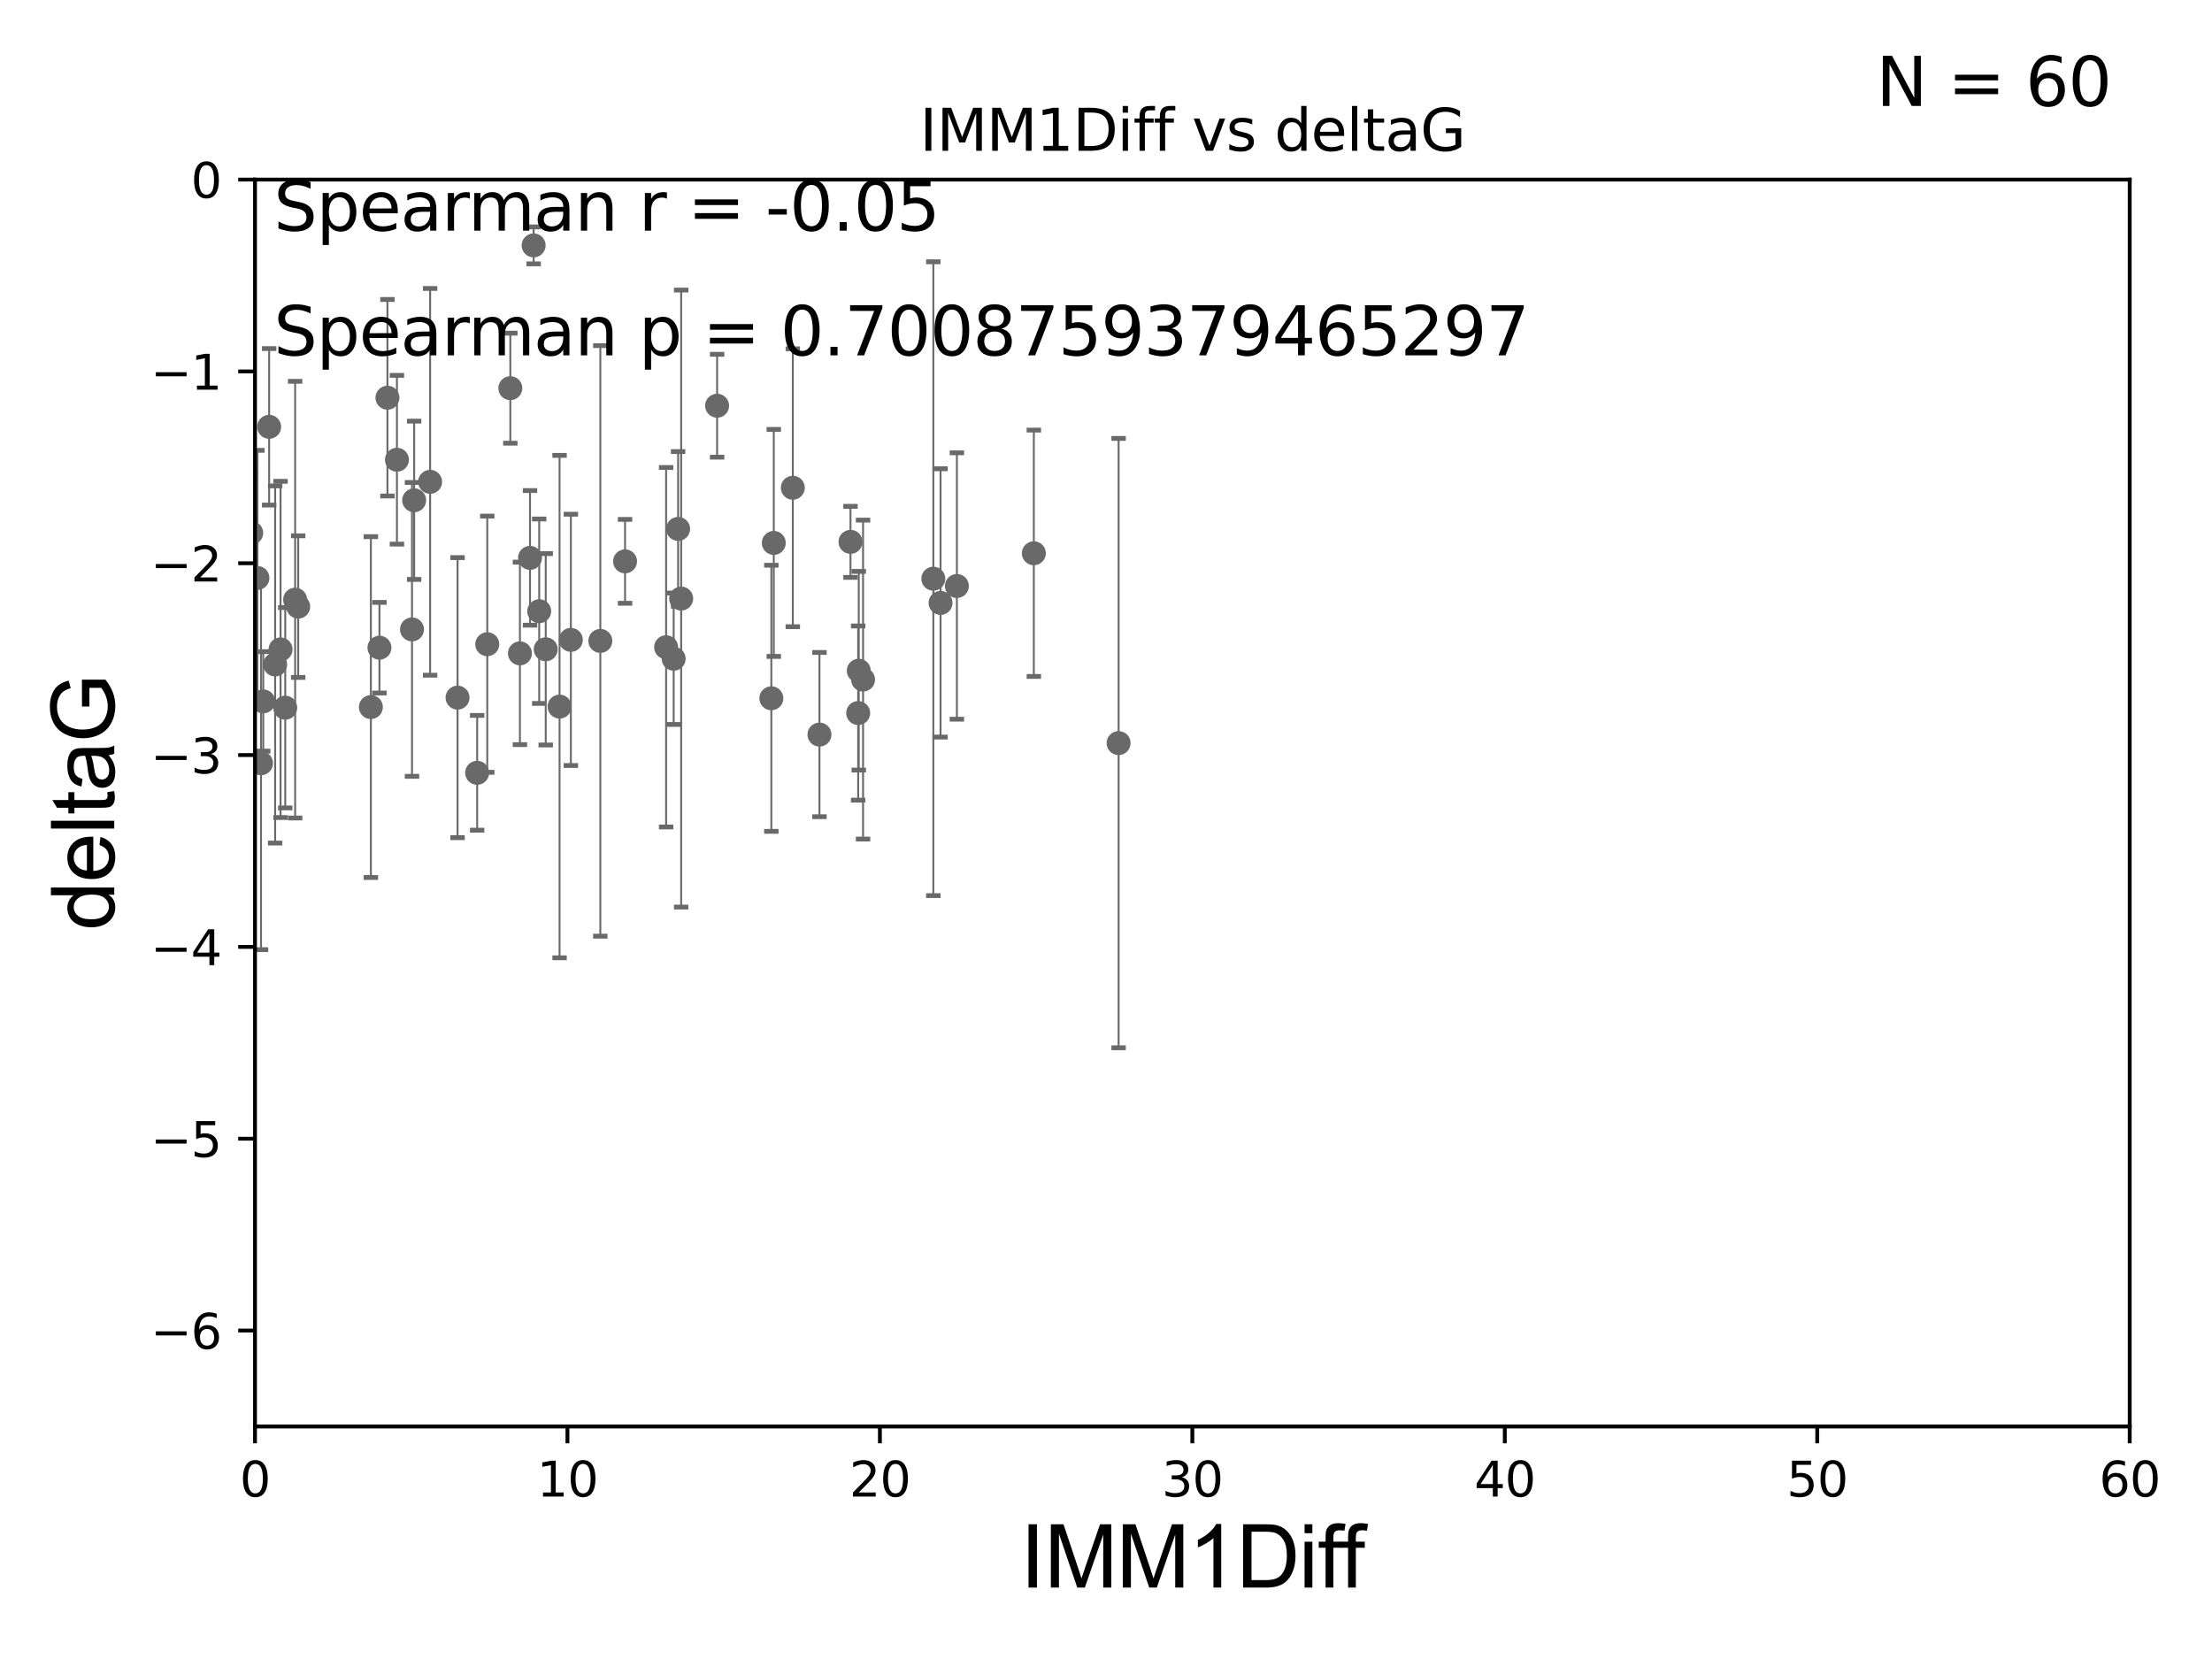 <?xml version="1.0" encoding="utf-8" standalone="no"?>
<!DOCTYPE svg PUBLIC "-//W3C//DTD SVG 1.1//EN"
  "http://www.w3.org/Graphics/SVG/1.1/DTD/svg11.dtd">
<svg xmlns:xlink="http://www.w3.org/1999/xlink" width="460.8pt" height="345.6pt" viewBox="0 0 460.8 345.6" xmlns="http://www.w3.org/2000/svg" version="1.1">
 <defs>
  <style type="text/css">*{stroke-linejoin: round; stroke-linecap: butt}</style>
 </defs>
 <g id="figure_1">
  <g id="patch_1">
   <path d="M 0 345.6 
L 460.8 345.6 
L 460.8 0 
L 0 0 
z
" style="fill: #ffffff"/>
  </g>
  <g id="axes_1">
   <g id="patch_2">
    <path d="M 53.12 297.16 
L 443.655 297.16 
L 443.655 37.411 
L 53.12 37.411 
z
" style="fill: #ffffff"/>
   </g>
   <g id="PathCollection_1">
    <defs>
     <path id="m0e80c7d357" d="M 0 1.118 
C 0.297 1.118 0.581 1 0.791 0.791 
C 1 0.581 1.118 0.297 1.118 0 
C 1.118 -0.297 1 -0.581 0.791 -0.791 
C 0.581 -1 0.297 -1.118 0 -1.118 
C -0.297 -1.118 -0.581 -1 -0.791 -0.791 
C -1 -0.581 -1.118 -0.297 -1.118 0 
C -1.118 0.297 -1 0.581 -0.791 0.791 
C -0.581 1 -0.297 1.118 0 1.118 
z
" style="stroke: #696969"/>
    </defs>
    <g clip-path="url(#p83240b9325)">
     <use xlink:href="#m0e80c7d357" x="34.374" y="136.519" style="fill: #696969; stroke: #696969"/>
     <use xlink:href="#m0e80c7d357" x="54.838" y="146.111" style="fill: #696969; stroke: #696969"/>
     <use xlink:href="#m0e80c7d357" x="57.318" y="138.424" style="fill: #696969; stroke: #696969"/>
     <use xlink:href="#m0e80c7d357" x="79.045" y="134.929" style="fill: #696969; stroke: #696969"/>
     <use xlink:href="#m0e80c7d357" x="62.122" y="126.37" style="fill: #696969; stroke: #696969"/>
     <use xlink:href="#m0e80c7d357" x="59.421" y="147.427" style="fill: #696969; stroke: #696969"/>
     <use xlink:href="#m0e80c7d357" x="85.827" y="131.116" style="fill: #696969; stroke: #696969"/>
     <use xlink:href="#m0e80c7d357" x="43.363" y="120.562" style="fill: #696969; stroke: #696969"/>
     <use xlink:href="#m0e80c7d357" x="118.919" y="133.294" style="fill: #696969; stroke: #696969"/>
     <use xlink:href="#m0e80c7d357" x="45.537" y="149.329" style="fill: #696969; stroke: #696969"/>
     <use xlink:href="#m0e80c7d357" x="35.142" y="141.838" style="fill: #696969; stroke: #696969"/>
     <use xlink:href="#m0e80c7d357" x="44.971" y="146.899" style="fill: #696969; stroke: #696969"/>
     <use xlink:href="#m0e80c7d357" x="33.027" y="112.881" style="fill: #696969; stroke: #696969"/>
     <use xlink:href="#m0e80c7d357" x="53.628" y="120.401" style="fill: #696969; stroke: #696969"/>
     <use xlink:href="#m0e80c7d357" x="42.231" y="123.584" style="fill: #696969; stroke: #696969"/>
     <use xlink:href="#m0e80c7d357" x="54.376" y="158.998" style="fill: #696969; stroke: #696969"/>
     <use xlink:href="#m0e80c7d357" x="77.26" y="147.296" style="fill: #696969; stroke: #696969"/>
     <use xlink:href="#m0e80c7d357" x="101.507" y="134.202" style="fill: #696969; stroke: #696969"/>
     <use xlink:href="#m0e80c7d357" x="48.453" y="142.581" style="fill: #696969; stroke: #696969"/>
     <use xlink:href="#m0e80c7d357" x="36.49" y="83.886" style="fill: #696969; stroke: #696969"/>
     <use xlink:href="#m0e80c7d357" x="29.948" y="79.055" style="fill: #696969; stroke: #696969"/>
     <use xlink:href="#m0e80c7d357" x="89.602" y="100.376" style="fill: #696969; stroke: #696969"/>
     <use xlink:href="#m0e80c7d357" x="80.711" y="82.854" style="fill: #696969; stroke: #696969"/>
     <use xlink:href="#m0e80c7d357" x="141.264" y="110.181" style="fill: #696969; stroke: #696969"/>
     <use xlink:href="#m0e80c7d357" x="82.69" y="95.772" style="fill: #696969; stroke: #696969"/>
     <use xlink:href="#m0e80c7d357" x="141.902" y="124.695" style="fill: #696969; stroke: #696969"/>
     <use xlink:href="#m0e80c7d357" x="130.212" y="116.941" style="fill: #696969; stroke: #696969"/>
     <use xlink:href="#m0e80c7d357" x="95.317" y="145.33" style="fill: #696969; stroke: #696969"/>
     <use xlink:href="#m0e80c7d357" x="52.332" y="111.027" style="fill: #696969; stroke: #696969"/>
     <use xlink:href="#m0e80c7d357" x="61.484" y="124.918" style="fill: #696969; stroke: #696969"/>
     <use xlink:href="#m0e80c7d357" x="48.069" y="112.78" style="fill: #696969; stroke: #696969"/>
     <use xlink:href="#m0e80c7d357" x="86.276" y="104.217" style="fill: #696969; stroke: #696969"/>
     <use xlink:href="#m0e80c7d357" x="140.339" y="137.224" style="fill: #696969; stroke: #696969"/>
     <use xlink:href="#m0e80c7d357" x="56.069" y="88.915" style="fill: #696969; stroke: #696969"/>
     <use xlink:href="#m0e80c7d357" x="106.311" y="80.863" style="fill: #696969; stroke: #696969"/>
     <use xlink:href="#m0e80c7d357" x="49.364" y="120.765" style="fill: #696969; stroke: #696969"/>
     <use xlink:href="#m0e80c7d357" x="58.444" y="135.286" style="fill: #696969; stroke: #696969"/>
     <use xlink:href="#m0e80c7d357" x="113.685" y="135.258" style="fill: #696969; stroke: #696969"/>
     <use xlink:href="#m0e80c7d357" x="179.79" y="141.569" style="fill: #696969; stroke: #696969"/>
     <use xlink:href="#m0e80c7d357" x="125.057" y="133.512" style="fill: #696969; stroke: #696969"/>
     <use xlink:href="#m0e80c7d357" x="111.167" y="51.119" style="fill: #696969; stroke: #696969"/>
     <use xlink:href="#m0e80c7d357" x="99.398" y="160.989" style="fill: #696969; stroke: #696969"/>
     <use xlink:href="#m0e80c7d357" x="149.387" y="84.52" style="fill: #696969; stroke: #696969"/>
     <use xlink:href="#m0e80c7d357" x="108.309" y="136.109" style="fill: #696969; stroke: #696969"/>
     <use xlink:href="#m0e80c7d357" x="161.194" y="113.099" style="fill: #696969; stroke: #696969"/>
     <use xlink:href="#m0e80c7d357" x="116.569" y="147.195" style="fill: #696969; stroke: #696969"/>
     <use xlink:href="#m0e80c7d357" x="138.764" y="134.831" style="fill: #696969; stroke: #696969"/>
     <use xlink:href="#m0e80c7d357" x="160.686" y="145.463" style="fill: #696969; stroke: #696969"/>
     <use xlink:href="#m0e80c7d357" x="178.775" y="148.541" style="fill: #696969; stroke: #696969"/>
     <use xlink:href="#m0e80c7d357" x="110.411" y="116.218" style="fill: #696969; stroke: #696969"/>
     <use xlink:href="#m0e80c7d357" x="170.71" y="153.029" style="fill: #696969; stroke: #696969"/>
     <use xlink:href="#m0e80c7d357" x="178.898" y="139.721" style="fill: #696969; stroke: #696969"/>
     <use xlink:href="#m0e80c7d357" x="112.325" y="127.328" style="fill: #696969; stroke: #696969"/>
     <use xlink:href="#m0e80c7d357" x="177.173" y="112.88" style="fill: #696969; stroke: #696969"/>
     <use xlink:href="#m0e80c7d357" x="194.429" y="120.553" style="fill: #696969; stroke: #696969"/>
     <use xlink:href="#m0e80c7d357" x="165.158" y="101.61" style="fill: #696969; stroke: #696969"/>
     <use xlink:href="#m0e80c7d357" x="199.336" y="122.075" style="fill: #696969; stroke: #696969"/>
     <use xlink:href="#m0e80c7d357" x="215.368" y="115.256" style="fill: #696969; stroke: #696969"/>
     <use xlink:href="#m0e80c7d357" x="195.932" y="125.599" style="fill: #696969; stroke: #696969"/>
     <use xlink:href="#m0e80c7d357" x="233.026" y="154.801" style="fill: #696969; stroke: #696969"/>
    </g>
   </g>
   <g id="matplotlib.axis_1">
    <g id="xtick_1">
     <g id="line2d_1">
      <defs>
       <path id="m036835dde5" d="M 0 0 
L 0 3.5 
" style="stroke: #000000; stroke-width: 0.8"/>
      </defs>
      <g>
       <use xlink:href="#m036835dde5" x="53.12" y="297.16" style="stroke: #000000; stroke-width: 0.8"/>
      </g>
     </g>
     <g id="text_1">
      <!-- 0 -->
      <g transform="translate(49.939 311.758)scale(0.1 -0.1)">
       <defs>
        <path id="DejaVuSans-30" d="M 2034 4250 
Q 1547 4250 1301 3770 
Q 1056 3291 1056 2328 
Q 1056 1369 1301 889 
Q 1547 409 2034 409 
Q 2525 409 2770 889 
Q 3016 1369 3016 2328 
Q 3016 3291 2770 3770 
Q 2525 4250 2034 4250 
z
M 2034 4750 
Q 2819 4750 3233 4129 
Q 3647 3509 3647 2328 
Q 3647 1150 3233 529 
Q 2819 -91 2034 -91 
Q 1250 -91 836 529 
Q 422 1150 422 2328 
Q 422 3509 836 4129 
Q 1250 4750 2034 4750 
z
" transform="scale(0.016)"/>
       </defs>
       <use xlink:href="#DejaVuSans-30"/>
      </g>
     </g>
    </g>
    <g id="xtick_2">
     <g id="line2d_2">
      <g>
       <use xlink:href="#m036835dde5" x="118.209" y="297.16" style="stroke: #000000; stroke-width: 0.8"/>
      </g>
     </g>
     <g id="text_2">
      <!-- 10 -->
      <g transform="translate(111.847 311.758)scale(0.1 -0.1)">
       <defs>
        <path id="DejaVuSans-31" d="M 794 531 
L 1825 531 
L 1825 4091 
L 703 3866 
L 703 4441 
L 1819 4666 
L 2450 4666 
L 2450 531 
L 3481 531 
L 3481 0 
L 794 0 
L 794 531 
z
" transform="scale(0.016)"/>
       </defs>
       <use xlink:href="#DejaVuSans-31"/>
       <use xlink:href="#DejaVuSans-30" x="63.623"/>
      </g>
     </g>
    </g>
    <g id="xtick_3">
     <g id="line2d_3">
      <g>
       <use xlink:href="#m036835dde5" x="183.298" y="297.16" style="stroke: #000000; stroke-width: 0.8"/>
      </g>
     </g>
     <g id="text_3">
      <!-- 20 -->
      <g transform="translate(176.936 311.758)scale(0.1 -0.1)">
       <defs>
        <path id="DejaVuSans-32" d="M 1228 531 
L 3431 531 
L 3431 0 
L 469 0 
L 469 531 
Q 828 903 1448 1529 
Q 2069 2156 2228 2338 
Q 2531 2678 2651 2914 
Q 2772 3150 2772 3378 
Q 2772 3750 2511 3984 
Q 2250 4219 1831 4219 
Q 1534 4219 1204 4116 
Q 875 4013 500 3803 
L 500 4441 
Q 881 4594 1212 4672 
Q 1544 4750 1819 4750 
Q 2544 4750 2975 4387 
Q 3406 4025 3406 3419 
Q 3406 3131 3298 2873 
Q 3191 2616 2906 2266 
Q 2828 2175 2409 1742 
Q 1991 1309 1228 531 
z
" transform="scale(0.016)"/>
       </defs>
       <use xlink:href="#DejaVuSans-32"/>
       <use xlink:href="#DejaVuSans-30" x="63.623"/>
      </g>
     </g>
    </g>
    <g id="xtick_4">
     <g id="line2d_4">
      <g>
       <use xlink:href="#m036835dde5" x="248.387" y="297.16" style="stroke: #000000; stroke-width: 0.8"/>
      </g>
     </g>
     <g id="text_4">
      <!-- 30 -->
      <g transform="translate(242.025 311.758)scale(0.1 -0.1)">
       <defs>
        <path id="DejaVuSans-33" d="M 2597 2516 
Q 3050 2419 3304 2112 
Q 3559 1806 3559 1356 
Q 3559 666 3084 287 
Q 2609 -91 1734 -91 
Q 1441 -91 1130 -33 
Q 819 25 488 141 
L 488 750 
Q 750 597 1062 519 
Q 1375 441 1716 441 
Q 2309 441 2620 675 
Q 2931 909 2931 1356 
Q 2931 1769 2642 2001 
Q 2353 2234 1838 2234 
L 1294 2234 
L 1294 2753 
L 1863 2753 
Q 2328 2753 2575 2939 
Q 2822 3125 2822 3475 
Q 2822 3834 2567 4026 
Q 2313 4219 1838 4219 
Q 1578 4219 1281 4162 
Q 984 4106 628 3988 
L 628 4550 
Q 988 4650 1302 4700 
Q 1616 4750 1894 4750 
Q 2613 4750 3031 4423 
Q 3450 4097 3450 3541 
Q 3450 3153 3228 2886 
Q 3006 2619 2597 2516 
z
" transform="scale(0.016)"/>
       </defs>
       <use xlink:href="#DejaVuSans-33"/>
       <use xlink:href="#DejaVuSans-30" x="63.623"/>
      </g>
     </g>
    </g>
    <g id="xtick_5">
     <g id="line2d_5">
      <g>
       <use xlink:href="#m036835dde5" x="313.477" y="297.16" style="stroke: #000000; stroke-width: 0.8"/>
      </g>
     </g>
     <g id="text_5">
      <!-- 40 -->
      <g transform="translate(307.114 311.758)scale(0.1 -0.1)">
       <defs>
        <path id="DejaVuSans-34" d="M 2419 4116 
L 825 1625 
L 2419 1625 
L 2419 4116 
z
M 2253 4666 
L 3047 4666 
L 3047 1625 
L 3713 1625 
L 3713 1100 
L 3047 1100 
L 3047 0 
L 2419 0 
L 2419 1100 
L 313 1100 
L 313 1709 
L 2253 4666 
z
" transform="scale(0.016)"/>
       </defs>
       <use xlink:href="#DejaVuSans-34"/>
       <use xlink:href="#DejaVuSans-30" x="63.623"/>
      </g>
     </g>
    </g>
    <g id="xtick_6">
     <g id="line2d_6">
      <g>
       <use xlink:href="#m036835dde5" x="378.566" y="297.16" style="stroke: #000000; stroke-width: 0.8"/>
      </g>
     </g>
     <g id="text_6">
      <!-- 50 -->
      <g transform="translate(372.203 311.758)scale(0.1 -0.1)">
       <defs>
        <path id="DejaVuSans-35" d="M 691 4666 
L 3169 4666 
L 3169 4134 
L 1269 4134 
L 1269 2991 
Q 1406 3038 1543 3061 
Q 1681 3084 1819 3084 
Q 2600 3084 3056 2656 
Q 3513 2228 3513 1497 
Q 3513 744 3044 326 
Q 2575 -91 1722 -91 
Q 1428 -91 1123 -41 
Q 819 9 494 109 
L 494 744 
Q 775 591 1075 516 
Q 1375 441 1709 441 
Q 2250 441 2565 725 
Q 2881 1009 2881 1497 
Q 2881 1984 2565 2268 
Q 2250 2553 1709 2553 
Q 1456 2553 1204 2497 
Q 953 2441 691 2322 
L 691 4666 
z
" transform="scale(0.016)"/>
       </defs>
       <use xlink:href="#DejaVuSans-35"/>
       <use xlink:href="#DejaVuSans-30" x="63.623"/>
      </g>
     </g>
    </g>
    <g id="xtick_7">
     <g id="line2d_7">
      <g>
       <use xlink:href="#m036835dde5" x="443.655" y="297.16" style="stroke: #000000; stroke-width: 0.8"/>
      </g>
     </g>
     <g id="text_7">
      <!-- 60 -->
      <g transform="translate(437.293 311.758)scale(0.1 -0.1)">
       <defs>
        <path id="DejaVuSans-36" d="M 2113 2584 
Q 1688 2584 1439 2293 
Q 1191 2003 1191 1497 
Q 1191 994 1439 701 
Q 1688 409 2113 409 
Q 2538 409 2786 701 
Q 3034 994 3034 1497 
Q 3034 2003 2786 2293 
Q 2538 2584 2113 2584 
z
M 3366 4563 
L 3366 3988 
Q 3128 4100 2886 4159 
Q 2644 4219 2406 4219 
Q 1781 4219 1451 3797 
Q 1122 3375 1075 2522 
Q 1259 2794 1537 2939 
Q 1816 3084 2150 3084 
Q 2853 3084 3261 2657 
Q 3669 2231 3669 1497 
Q 3669 778 3244 343 
Q 2819 -91 2113 -91 
Q 1303 -91 875 529 
Q 447 1150 447 2328 
Q 447 3434 972 4092 
Q 1497 4750 2381 4750 
Q 2619 4750 2861 4703 
Q 3103 4656 3366 4563 
z
" transform="scale(0.016)"/>
       </defs>
       <use xlink:href="#DejaVuSans-36"/>
       <use xlink:href="#DejaVuSans-30" x="63.623"/>
      </g>
     </g>
    </g>
    <g id="text_8">
     <!-- IMM1Diff -->
     <g transform="translate(212.546 330.722)scale(0.18 -0.18)">
      <defs>
       <path id="ArialMT-49" d="M 597 0 
L 597 4581 
L 1203 4581 
L 1203 0 
L 597 0 
z
" transform="scale(0.016)"/>
       <path id="ArialMT-4d" d="M 475 0 
L 475 4581 
L 1388 4581 
L 2472 1338 
Q 2622 884 2691 659 
Q 2769 909 2934 1394 
L 4031 4581 
L 4847 4581 
L 4847 0 
L 4263 0 
L 4263 3834 
L 2931 0 
L 2384 0 
L 1059 3900 
L 1059 0 
L 475 0 
z
" transform="scale(0.016)"/>
       <path id="ArialMT-31" d="M 2384 0 
L 1822 0 
L 1822 3584 
Q 1619 3391 1289 3197 
Q 959 3003 697 2906 
L 697 3450 
Q 1169 3672 1522 3987 
Q 1875 4303 2022 4600 
L 2384 4600 
L 2384 0 
z
" transform="scale(0.016)"/>
       <path id="ArialMT-44" d="M 494 0 
L 494 4581 
L 2072 4581 
Q 2606 4581 2888 4516 
Q 3281 4425 3559 4188 
Q 3922 3881 4101 3404 
Q 4281 2928 4281 2316 
Q 4281 1794 4159 1391 
Q 4038 988 3847 723 
Q 3656 459 3429 307 
Q 3203 156 2883 78 
Q 2563 0 2147 0 
L 494 0 
z
M 1100 541 
L 2078 541 
Q 2531 541 2789 625 
Q 3047 709 3200 863 
Q 3416 1078 3536 1442 
Q 3656 1806 3656 2325 
Q 3656 3044 3420 3430 
Q 3184 3816 2847 3947 
Q 2603 4041 2063 4041 
L 1100 4041 
L 1100 541 
z
" transform="scale(0.016)"/>
       <path id="ArialMT-69" d="M 425 3934 
L 425 4581 
L 988 4581 
L 988 3934 
L 425 3934 
z
M 425 0 
L 425 3319 
L 988 3319 
L 988 0 
L 425 0 
z
" transform="scale(0.016)"/>
       <path id="ArialMT-66" d="M 556 0 
L 556 2881 
L 59 2881 
L 59 3319 
L 556 3319 
L 556 3672 
Q 556 4006 616 4169 
Q 697 4388 901 4523 
Q 1106 4659 1475 4659 
Q 1713 4659 2000 4603 
L 1916 4113 
Q 1741 4144 1584 4144 
Q 1328 4144 1222 4034 
Q 1116 3925 1116 3625 
L 1116 3319 
L 1763 3319 
L 1763 2881 
L 1116 2881 
L 1116 0 
L 556 0 
z
" transform="scale(0.016)"/>
      </defs>
      <use xlink:href="#ArialMT-49"/>
      <use xlink:href="#ArialMT-4d" x="27.783"/>
      <use xlink:href="#ArialMT-4d" x="111.084"/>
      <use xlink:href="#ArialMT-31" x="194.385"/>
      <use xlink:href="#ArialMT-44" x="250"/>
      <use xlink:href="#ArialMT-69" x="322.217"/>
      <use xlink:href="#ArialMT-66" x="344.434"/>
      <use xlink:href="#ArialMT-66" x="370.467"/>
     </g>
    </g>
   </g>
   <g id="matplotlib.axis_2">
    <g id="ytick_1">
     <g id="line2d_8">
      <defs>
       <path id="mdeaa5431d4" d="M 0 0 
L -3.5 0 
" style="stroke: #000000; stroke-width: 0.8"/>
      </defs>
      <g>
       <use xlink:href="#mdeaa5431d4" x="53.12" y="277.179" style="stroke: #000000; stroke-width: 0.8"/>
      </g>
     </g>
     <g id="text_9">
      <!-- −6 -->
      <g transform="translate(31.378 280.979)scale(0.1 -0.1)">
       <defs>
        <path id="DejaVuSans-2212" d="M 678 2272 
L 4684 2272 
L 4684 1741 
L 678 1741 
L 678 2272 
z
" transform="scale(0.016)"/>
       </defs>
       <use xlink:href="#DejaVuSans-2212"/>
       <use xlink:href="#DejaVuSans-36" x="83.789"/>
      </g>
     </g>
    </g>
    <g id="ytick_2">
     <g id="line2d_9">
      <g>
       <use xlink:href="#mdeaa5431d4" x="53.12" y="237.218" style="stroke: #000000; stroke-width: 0.8"/>
      </g>
     </g>
     <g id="text_10">
      <!-- −5 -->
      <g transform="translate(31.378 241.017)scale(0.1 -0.1)">
       <use xlink:href="#DejaVuSans-2212"/>
       <use xlink:href="#DejaVuSans-35" x="83.789"/>
      </g>
     </g>
    </g>
    <g id="ytick_3">
     <g id="line2d_10">
      <g>
       <use xlink:href="#mdeaa5431d4" x="53.12" y="197.257" style="stroke: #000000; stroke-width: 0.8"/>
      </g>
     </g>
     <g id="text_11">
      <!-- −4 -->
      <g transform="translate(31.378 201.056)scale(0.1 -0.1)">
       <use xlink:href="#DejaVuSans-2212"/>
       <use xlink:href="#DejaVuSans-34" x="83.789"/>
      </g>
     </g>
    </g>
    <g id="ytick_4">
     <g id="line2d_11">
      <g>
       <use xlink:href="#mdeaa5431d4" x="53.12" y="157.295" style="stroke: #000000; stroke-width: 0.8"/>
      </g>
     </g>
     <g id="text_12">
      <!-- −3 -->
      <g transform="translate(31.378 161.094)scale(0.1 -0.1)">
       <use xlink:href="#DejaVuSans-2212"/>
       <use xlink:href="#DejaVuSans-33" x="83.789"/>
      </g>
     </g>
    </g>
    <g id="ytick_5">
     <g id="line2d_12">
      <g>
       <use xlink:href="#mdeaa5431d4" x="53.12" y="117.334" style="stroke: #000000; stroke-width: 0.8"/>
      </g>
     </g>
     <g id="text_13">
      <!-- −2 -->
      <g transform="translate(31.378 121.133)scale(0.1 -0.1)">
       <use xlink:href="#DejaVuSans-2212"/>
       <use xlink:href="#DejaVuSans-32" x="83.789"/>
      </g>
     </g>
    </g>
    <g id="ytick_6">
     <g id="line2d_13">
      <g>
       <use xlink:href="#mdeaa5431d4" x="53.12" y="77.373" style="stroke: #000000; stroke-width: 0.8"/>
      </g>
     </g>
     <g id="text_14">
      <!-- −1 -->
      <g transform="translate(31.378 81.172)scale(0.1 -0.1)">
       <use xlink:href="#DejaVuSans-2212"/>
       <use xlink:href="#DejaVuSans-31" x="83.789"/>
      </g>
     </g>
    </g>
    <g id="ytick_7">
     <g id="line2d_14">
      <g>
       <use xlink:href="#mdeaa5431d4" x="53.12" y="37.411" style="stroke: #000000; stroke-width: 0.8"/>
      </g>
     </g>
     <g id="text_15">
      <!-- 0 -->
      <g transform="translate(39.758 41.21)scale(0.1 -0.1)">
       <use xlink:href="#DejaVuSans-30"/>
      </g>
     </g>
    </g>
    <g id="text_16">
     <!-- deltaG -->
     <g transform="translate(23.8 193.8)rotate(-90)scale(0.18 -0.18)">
      <defs>
       <path id="ArialMT-64" d="M 2575 0 
L 2575 419 
Q 2259 -75 1647 -75 
Q 1250 -75 917 144 
Q 584 363 401 755 
Q 219 1147 219 1656 
Q 219 2153 384 2558 
Q 550 2963 881 3178 
Q 1213 3394 1622 3394 
Q 1922 3394 2156 3267 
Q 2391 3141 2538 2938 
L 2538 4581 
L 3097 4581 
L 3097 0 
L 2575 0 
z
M 797 1656 
Q 797 1019 1065 703 
Q 1334 388 1700 388 
Q 2069 388 2326 689 
Q 2584 991 2584 1609 
Q 2584 2291 2321 2609 
Q 2059 2928 1675 2928 
Q 1300 2928 1048 2622 
Q 797 2316 797 1656 
z
" transform="scale(0.016)"/>
       <path id="ArialMT-65" d="M 2694 1069 
L 3275 997 
Q 3138 488 2766 206 
Q 2394 -75 1816 -75 
Q 1088 -75 661 373 
Q 234 822 234 1631 
Q 234 2469 665 2931 
Q 1097 3394 1784 3394 
Q 2450 3394 2872 2941 
Q 3294 2488 3294 1666 
Q 3294 1616 3291 1516 
L 816 1516 
Q 847 969 1125 678 
Q 1403 388 1819 388 
Q 2128 388 2347 550 
Q 2566 713 2694 1069 
z
M 847 1978 
L 2700 1978 
Q 2663 2397 2488 2606 
Q 2219 2931 1791 2931 
Q 1403 2931 1139 2672 
Q 875 2413 847 1978 
z
" transform="scale(0.016)"/>
       <path id="ArialMT-6c" d="M 409 0 
L 409 4581 
L 972 4581 
L 972 0 
L 409 0 
z
" transform="scale(0.016)"/>
       <path id="ArialMT-74" d="M 1650 503 
L 1731 6 
Q 1494 -44 1306 -44 
Q 1000 -44 831 53 
Q 663 150 594 308 
Q 525 466 525 972 
L 525 2881 
L 113 2881 
L 113 3319 
L 525 3319 
L 525 4141 
L 1084 4478 
L 1084 3319 
L 1650 3319 
L 1650 2881 
L 1084 2881 
L 1084 941 
Q 1084 700 1114 631 
Q 1144 563 1211 522 
Q 1278 481 1403 481 
Q 1497 481 1650 503 
z
" transform="scale(0.016)"/>
       <path id="ArialMT-61" d="M 2588 409 
Q 2275 144 1986 34 
Q 1697 -75 1366 -75 
Q 819 -75 525 192 
Q 231 459 231 875 
Q 231 1119 342 1320 
Q 453 1522 633 1644 
Q 813 1766 1038 1828 
Q 1203 1872 1538 1913 
Q 2219 1994 2541 2106 
Q 2544 2222 2544 2253 
Q 2544 2597 2384 2738 
Q 2169 2928 1744 2928 
Q 1347 2928 1158 2789 
Q 969 2650 878 2297 
L 328 2372 
Q 403 2725 575 2942 
Q 747 3159 1072 3276 
Q 1397 3394 1825 3394 
Q 2250 3394 2515 3294 
Q 2781 3194 2906 3042 
Q 3031 2891 3081 2659 
Q 3109 2516 3109 2141 
L 3109 1391 
Q 3109 606 3145 398 
Q 3181 191 3288 0 
L 2700 0 
Q 2613 175 2588 409 
z
M 2541 1666 
Q 2234 1541 1622 1453 
Q 1275 1403 1131 1340 
Q 988 1278 909 1158 
Q 831 1038 831 891 
Q 831 666 1001 516 
Q 1172 366 1500 366 
Q 1825 366 2078 508 
Q 2331 650 2450 897 
Q 2541 1088 2541 1459 
L 2541 1666 
z
" transform="scale(0.016)"/>
       <path id="ArialMT-47" d="M 2638 1797 
L 2638 2334 
L 4578 2338 
L 4578 638 
Q 4131 281 3656 101 
Q 3181 -78 2681 -78 
Q 2006 -78 1454 211 
Q 903 500 622 1047 
Q 341 1594 341 2269 
Q 341 2938 620 3517 
Q 900 4097 1425 4378 
Q 1950 4659 2634 4659 
Q 3131 4659 3532 4498 
Q 3934 4338 4162 4050 
Q 4391 3763 4509 3300 
L 3963 3150 
Q 3859 3500 3706 3700 
Q 3553 3900 3268 4020 
Q 2984 4141 2638 4141 
Q 2222 4141 1919 4014 
Q 1616 3888 1430 3681 
Q 1244 3475 1141 3228 
Q 966 2803 966 2306 
Q 966 1694 1177 1281 
Q 1388 869 1791 669 
Q 2194 469 2647 469 
Q 3041 469 3416 620 
Q 3791 772 3984 944 
L 3984 1797 
L 2638 1797 
z
" transform="scale(0.016)"/>
      </defs>
      <use xlink:href="#ArialMT-64"/>
      <use xlink:href="#ArialMT-65" x="55.615"/>
      <use xlink:href="#ArialMT-6c" x="111.23"/>
      <use xlink:href="#ArialMT-74" x="133.447"/>
      <use xlink:href="#ArialMT-61" x="161.23"/>
      <use xlink:href="#ArialMT-47" x="216.846"/>
     </g>
    </g>
   </g>
   <g id="LineCollection_1">
    <path d="M 34.374 160.94 
L 34.374 112.098 
" clip-path="url(#p83240b9325)" style="fill: none; stroke: #696969; stroke-width: 0.4"/>
    <path d="M 54.838 156.468 
L 54.838 135.755 
" clip-path="url(#p83240b9325)" style="fill: none; stroke: #696969; stroke-width: 0.4"/>
    <path d="M 57.318 175.63 
L 57.318 101.218 
" clip-path="url(#p83240b9325)" style="fill: none; stroke: #696969; stroke-width: 0.4"/>
    <path d="M 79.045 144.369 
L 79.045 125.489 
" clip-path="url(#p83240b9325)" style="fill: none; stroke: #696969; stroke-width: 0.4"/>
    <path d="M 62.122 141.119 
L 62.122 111.62 
" clip-path="url(#p83240b9325)" style="fill: none; stroke: #696969; stroke-width: 0.4"/>
    <path d="M 59.421 168.299 
L 59.421 126.555 
" clip-path="url(#p83240b9325)" style="fill: none; stroke: #696969; stroke-width: 0.4"/>
    <path d="M 85.827 161.723 
L 85.827 100.509 
" clip-path="url(#p83240b9325)" style="fill: none; stroke: #696969; stroke-width: 0.4"/>
    <path d="M 43.363 136.994 
L 43.363 104.129 
" clip-path="url(#p83240b9325)" style="fill: none; stroke: #696969; stroke-width: 0.4"/>
    <path d="M 118.919 159.464 
L 118.919 107.124 
" clip-path="url(#p83240b9325)" style="fill: none; stroke: #696969; stroke-width: 0.4"/>
    <path d="M 45.537 157.329 
L 45.537 141.329 
" clip-path="url(#p83240b9325)" style="fill: none; stroke: #696969; stroke-width: 0.4"/>
    <path d="M 35.142 196.306 
L 35.142 87.369 
" clip-path="url(#p83240b9325)" style="fill: none; stroke: #696969; stroke-width: 0.4"/>
    <path d="M 44.971 184.794 
L 44.971 109.004 
" clip-path="url(#p83240b9325)" style="fill: none; stroke: #696969; stroke-width: 0.4"/>
    <path d="M 33.027 129.182 
L 33.027 96.58 
" clip-path="url(#p83240b9325)" style="fill: none; stroke: #696969; stroke-width: 0.4"/>
    <path d="M 53.628 146.987 
L 53.628 93.815 
" clip-path="url(#p83240b9325)" style="fill: none; stroke: #696969; stroke-width: 0.4"/>
    <path d="M 42.231 140.524 
L 42.231 106.643 
" clip-path="url(#p83240b9325)" style="fill: none; stroke: #696969; stroke-width: 0.4"/>
    <path d="M 54.376 197.83 
L 54.376 120.167 
" clip-path="url(#p83240b9325)" style="fill: none; stroke: #696969; stroke-width: 0.4"/>
    <path d="M 77.26 182.794 
L 77.26 111.798 
" clip-path="url(#p83240b9325)" style="fill: none; stroke: #696969; stroke-width: 0.4"/>
    <path d="M 101.507 160.887 
L 101.507 107.517 
" clip-path="url(#p83240b9325)" style="fill: none; stroke: #696969; stroke-width: 0.4"/>
    <path d="M 48.453 157.742 
L 48.453 127.42 
" clip-path="url(#p83240b9325)" style="fill: none; stroke: #696969; stroke-width: 0.4"/>
    <path d="M 36.49 104.212 
L 36.49 63.56 
" clip-path="url(#p83240b9325)" style="fill: none; stroke: #696969; stroke-width: 0.4"/>
    <path d="M 29.948 97.132 
L 29.948 60.978 
" clip-path="url(#p83240b9325)" style="fill: none; stroke: #696969; stroke-width: 0.4"/>
    <path d="M 89.602 140.656 
L 89.602 60.097 
" clip-path="url(#p83240b9325)" style="fill: none; stroke: #696969; stroke-width: 0.4"/>
    <path d="M 80.711 103.323 
L 80.711 62.386 
" clip-path="url(#p83240b9325)" style="fill: none; stroke: #696969; stroke-width: 0.4"/>
    <path d="M 141.264 126.291 
L 141.264 94.071 
" clip-path="url(#p83240b9325)" style="fill: none; stroke: #696969; stroke-width: 0.4"/>
    <path d="M 82.69 113.348 
L 82.69 78.195 
" clip-path="url(#p83240b9325)" style="fill: none; stroke: #696969; stroke-width: 0.4"/>
    <path d="M 141.902 188.961 
L 141.902 60.429 
" clip-path="url(#p83240b9325)" style="fill: none; stroke: #696969; stroke-width: 0.4"/>
    <path d="M 130.212 125.679 
L 130.212 108.203 
" clip-path="url(#p83240b9325)" style="fill: none; stroke: #696969; stroke-width: 0.4"/>
    <path d="M 95.317 174.502 
L 95.317 116.158 
" clip-path="url(#p83240b9325)" style="fill: none; stroke: #696969; stroke-width: 0.4"/>
    <path d="M 52.332 123.359 
L 52.332 98.695 
" clip-path="url(#p83240b9325)" style="fill: none; stroke: #696969; stroke-width: 0.4"/>
    <path d="M 61.484 170.401 
L 61.484 79.436 
" clip-path="url(#p83240b9325)" style="fill: none; stroke: #696969; stroke-width: 0.4"/>
    <path d="M 48.069 143.254 
L 48.069 82.305 
" clip-path="url(#p83240b9325)" style="fill: none; stroke: #696969; stroke-width: 0.4"/>
    <path d="M 86.276 120.704 
L 86.276 87.729 
" clip-path="url(#p83240b9325)" style="fill: none; stroke: #696969; stroke-width: 0.4"/>
    <path d="M 140.339 150.915 
L 140.339 123.534 
" clip-path="url(#p83240b9325)" style="fill: none; stroke: #696969; stroke-width: 0.4"/>
    <path d="M 56.069 105.212 
L 56.069 72.618 
" clip-path="url(#p83240b9325)" style="fill: none; stroke: #696969; stroke-width: 0.4"/>
    <path d="M 106.311 92.324 
L 106.311 69.402 
" clip-path="url(#p83240b9325)" style="fill: none; stroke: #696969; stroke-width: 0.4"/>
    <path d="M 49.364 131.349 
L 49.364 110.181 
" clip-path="url(#p83240b9325)" style="fill: none; stroke: #696969; stroke-width: 0.4"/>
    <path d="M 58.444 170.303 
L 58.444 100.269 
" clip-path="url(#p83240b9325)" style="fill: none; stroke: #696969; stroke-width: 0.4"/>
    <path d="M 113.685 155.191 
L 113.685 115.325 
" clip-path="url(#p83240b9325)" style="fill: none; stroke: #696969; stroke-width: 0.4"/>
    <path d="M 179.79 174.79 
L 179.79 108.348 
" clip-path="url(#p83240b9325)" style="fill: none; stroke: #696969; stroke-width: 0.4"/>
    <path d="M 125.057 195.023 
L 125.057 72 
" clip-path="url(#p83240b9325)" style="fill: none; stroke: #696969; stroke-width: 0.4"/>
    <path d="M 111.167 54.964 
L 111.167 47.273 
" clip-path="url(#p83240b9325)" style="fill: none; stroke: #696969; stroke-width: 0.4"/>
    <path d="M 99.398 172.943 
L 99.398 149.036 
" clip-path="url(#p83240b9325)" style="fill: none; stroke: #696969; stroke-width: 0.4"/>
    <path d="M 149.387 95.235 
L 149.387 73.805 
" clip-path="url(#p83240b9325)" style="fill: none; stroke: #696969; stroke-width: 0.4"/>
    <path d="M 108.309 155.115 
L 108.309 117.103 
" clip-path="url(#p83240b9325)" style="fill: none; stroke: #696969; stroke-width: 0.4"/>
    <path d="M 161.194 136.74 
L 161.194 89.458 
" clip-path="url(#p83240b9325)" style="fill: none; stroke: #696969; stroke-width: 0.4"/>
    <path d="M 116.569 199.528 
L 116.569 94.863 
" clip-path="url(#p83240b9325)" style="fill: none; stroke: #696969; stroke-width: 0.4"/>
    <path d="M 138.764 172.271 
L 138.764 97.392 
" clip-path="url(#p83240b9325)" style="fill: none; stroke: #696969; stroke-width: 0.4"/>
    <path d="M 160.686 173.177 
L 160.686 117.748 
" clip-path="url(#p83240b9325)" style="fill: none; stroke: #696969; stroke-width: 0.4"/>
    <path d="M 178.775 166.68 
L 178.775 130.401 
" clip-path="url(#p83240b9325)" style="fill: none; stroke: #696969; stroke-width: 0.4"/>
    <path d="M 110.411 130.238 
L 110.411 102.197 
" clip-path="url(#p83240b9325)" style="fill: none; stroke: #696969; stroke-width: 0.4"/>
    <path d="M 170.71 170.131 
L 170.71 135.927 
" clip-path="url(#p83240b9325)" style="fill: none; stroke: #696969; stroke-width: 0.4"/>
    <path d="M 178.898 160.411 
L 178.898 119.032 
" clip-path="url(#p83240b9325)" style="fill: none; stroke: #696969; stroke-width: 0.4"/>
    <path d="M 112.325 146.544 
L 112.325 108.112 
" clip-path="url(#p83240b9325)" style="fill: none; stroke: #696969; stroke-width: 0.4"/>
    <path d="M 177.173 120.28 
L 177.173 105.48 
" clip-path="url(#p83240b9325)" style="fill: none; stroke: #696969; stroke-width: 0.4"/>
    <path d="M 194.429 186.572 
L 194.429 54.534 
" clip-path="url(#p83240b9325)" style="fill: none; stroke: #696969; stroke-width: 0.4"/>
    <path d="M 165.158 130.552 
L 165.158 72.669 
" clip-path="url(#p83240b9325)" style="fill: none; stroke: #696969; stroke-width: 0.4"/>
    <path d="M 199.336 149.823 
L 199.336 94.326 
" clip-path="url(#p83240b9325)" style="fill: none; stroke: #696969; stroke-width: 0.4"/>
    <path d="M 215.368 140.911 
L 215.368 89.602 
" clip-path="url(#p83240b9325)" style="fill: none; stroke: #696969; stroke-width: 0.4"/>
    <path d="M 195.932 153.545 
L 195.932 97.653 
" clip-path="url(#p83240b9325)" style="fill: none; stroke: #696969; stroke-width: 0.4"/>
    <path d="M 233.026 218.273 
L 233.026 91.328 
" clip-path="url(#p83240b9325)" style="fill: none; stroke: #696969; stroke-width: 0.4"/>
   </g>
   <g id="line2d_15">
    <defs>
     <path id="m43378bc742" d="M 1.5 0 
L -1.5 -0 
" style="stroke: #696969"/>
    </defs>
    <g clip-path="url(#p83240b9325)">
     <use xlink:href="#m43378bc742" x="34.374" y="160.94" style="fill: #696969; stroke: #696969"/>
     <use xlink:href="#m43378bc742" x="54.838" y="156.468" style="fill: #696969; stroke: #696969"/>
     <use xlink:href="#m43378bc742" x="57.318" y="175.63" style="fill: #696969; stroke: #696969"/>
     <use xlink:href="#m43378bc742" x="79.045" y="144.369" style="fill: #696969; stroke: #696969"/>
     <use xlink:href="#m43378bc742" x="62.122" y="141.119" style="fill: #696969; stroke: #696969"/>
     <use xlink:href="#m43378bc742" x="59.421" y="168.299" style="fill: #696969; stroke: #696969"/>
     <use xlink:href="#m43378bc742" x="85.827" y="161.723" style="fill: #696969; stroke: #696969"/>
     <use xlink:href="#m43378bc742" x="43.363" y="136.994" style="fill: #696969; stroke: #696969"/>
     <use xlink:href="#m43378bc742" x="118.919" y="159.464" style="fill: #696969; stroke: #696969"/>
     <use xlink:href="#m43378bc742" x="45.537" y="157.329" style="fill: #696969; stroke: #696969"/>
     <use xlink:href="#m43378bc742" x="35.142" y="196.306" style="fill: #696969; stroke: #696969"/>
     <use xlink:href="#m43378bc742" x="44.971" y="184.794" style="fill: #696969; stroke: #696969"/>
     <use xlink:href="#m43378bc742" x="33.027" y="129.182" style="fill: #696969; stroke: #696969"/>
     <use xlink:href="#m43378bc742" x="53.628" y="146.987" style="fill: #696969; stroke: #696969"/>
     <use xlink:href="#m43378bc742" x="42.231" y="140.524" style="fill: #696969; stroke: #696969"/>
     <use xlink:href="#m43378bc742" x="54.376" y="197.83" style="fill: #696969; stroke: #696969"/>
     <use xlink:href="#m43378bc742" x="77.26" y="182.794" style="fill: #696969; stroke: #696969"/>
     <use xlink:href="#m43378bc742" x="101.507" y="160.887" style="fill: #696969; stroke: #696969"/>
     <use xlink:href="#m43378bc742" x="48.453" y="157.742" style="fill: #696969; stroke: #696969"/>
     <use xlink:href="#m43378bc742" x="36.49" y="104.212" style="fill: #696969; stroke: #696969"/>
     <use xlink:href="#m43378bc742" x="29.948" y="97.132" style="fill: #696969; stroke: #696969"/>
     <use xlink:href="#m43378bc742" x="89.602" y="140.656" style="fill: #696969; stroke: #696969"/>
     <use xlink:href="#m43378bc742" x="80.711" y="103.323" style="fill: #696969; stroke: #696969"/>
     <use xlink:href="#m43378bc742" x="141.264" y="126.291" style="fill: #696969; stroke: #696969"/>
     <use xlink:href="#m43378bc742" x="82.69" y="113.348" style="fill: #696969; stroke: #696969"/>
     <use xlink:href="#m43378bc742" x="141.902" y="188.961" style="fill: #696969; stroke: #696969"/>
     <use xlink:href="#m43378bc742" x="130.212" y="125.679" style="fill: #696969; stroke: #696969"/>
     <use xlink:href="#m43378bc742" x="95.317" y="174.502" style="fill: #696969; stroke: #696969"/>
     <use xlink:href="#m43378bc742" x="52.332" y="123.359" style="fill: #696969; stroke: #696969"/>
     <use xlink:href="#m43378bc742" x="61.484" y="170.401" style="fill: #696969; stroke: #696969"/>
     <use xlink:href="#m43378bc742" x="48.069" y="143.254" style="fill: #696969; stroke: #696969"/>
     <use xlink:href="#m43378bc742" x="86.276" y="120.704" style="fill: #696969; stroke: #696969"/>
     <use xlink:href="#m43378bc742" x="140.339" y="150.915" style="fill: #696969; stroke: #696969"/>
     <use xlink:href="#m43378bc742" x="56.069" y="105.212" style="fill: #696969; stroke: #696969"/>
     <use xlink:href="#m43378bc742" x="106.311" y="92.324" style="fill: #696969; stroke: #696969"/>
     <use xlink:href="#m43378bc742" x="49.364" y="131.349" style="fill: #696969; stroke: #696969"/>
     <use xlink:href="#m43378bc742" x="58.444" y="170.303" style="fill: #696969; stroke: #696969"/>
     <use xlink:href="#m43378bc742" x="113.685" y="155.191" style="fill: #696969; stroke: #696969"/>
     <use xlink:href="#m43378bc742" x="179.79" y="174.79" style="fill: #696969; stroke: #696969"/>
     <use xlink:href="#m43378bc742" x="125.057" y="195.023" style="fill: #696969; stroke: #696969"/>
     <use xlink:href="#m43378bc742" x="111.167" y="54.964" style="fill: #696969; stroke: #696969"/>
     <use xlink:href="#m43378bc742" x="99.398" y="172.943" style="fill: #696969; stroke: #696969"/>
     <use xlink:href="#m43378bc742" x="149.387" y="95.235" style="fill: #696969; stroke: #696969"/>
     <use xlink:href="#m43378bc742" x="108.309" y="155.115" style="fill: #696969; stroke: #696969"/>
     <use xlink:href="#m43378bc742" x="161.194" y="136.74" style="fill: #696969; stroke: #696969"/>
     <use xlink:href="#m43378bc742" x="116.569" y="199.528" style="fill: #696969; stroke: #696969"/>
     <use xlink:href="#m43378bc742" x="138.764" y="172.271" style="fill: #696969; stroke: #696969"/>
     <use xlink:href="#m43378bc742" x="160.686" y="173.177" style="fill: #696969; stroke: #696969"/>
     <use xlink:href="#m43378bc742" x="178.775" y="166.68" style="fill: #696969; stroke: #696969"/>
     <use xlink:href="#m43378bc742" x="110.411" y="130.238" style="fill: #696969; stroke: #696969"/>
     <use xlink:href="#m43378bc742" x="170.71" y="170.131" style="fill: #696969; stroke: #696969"/>
     <use xlink:href="#m43378bc742" x="178.898" y="160.411" style="fill: #696969; stroke: #696969"/>
     <use xlink:href="#m43378bc742" x="112.325" y="146.544" style="fill: #696969; stroke: #696969"/>
     <use xlink:href="#m43378bc742" x="177.173" y="120.28" style="fill: #696969; stroke: #696969"/>
     <use xlink:href="#m43378bc742" x="194.429" y="186.572" style="fill: #696969; stroke: #696969"/>
     <use xlink:href="#m43378bc742" x="165.158" y="130.552" style="fill: #696969; stroke: #696969"/>
     <use xlink:href="#m43378bc742" x="199.336" y="149.823" style="fill: #696969; stroke: #696969"/>
     <use xlink:href="#m43378bc742" x="215.368" y="140.911" style="fill: #696969; stroke: #696969"/>
     <use xlink:href="#m43378bc742" x="195.932" y="153.545" style="fill: #696969; stroke: #696969"/>
     <use xlink:href="#m43378bc742" x="233.026" y="218.273" style="fill: #696969; stroke: #696969"/>
    </g>
   </g>
   <g id="line2d_16">
    <g clip-path="url(#p83240b9325)">
     <use xlink:href="#m43378bc742" x="34.374" y="112.098" style="fill: #696969; stroke: #696969"/>
     <use xlink:href="#m43378bc742" x="54.838" y="135.755" style="fill: #696969; stroke: #696969"/>
     <use xlink:href="#m43378bc742" x="57.318" y="101.218" style="fill: #696969; stroke: #696969"/>
     <use xlink:href="#m43378bc742" x="79.045" y="125.489" style="fill: #696969; stroke: #696969"/>
     <use xlink:href="#m43378bc742" x="62.122" y="111.62" style="fill: #696969; stroke: #696969"/>
     <use xlink:href="#m43378bc742" x="59.421" y="126.555" style="fill: #696969; stroke: #696969"/>
     <use xlink:href="#m43378bc742" x="85.827" y="100.509" style="fill: #696969; stroke: #696969"/>
     <use xlink:href="#m43378bc742" x="43.363" y="104.129" style="fill: #696969; stroke: #696969"/>
     <use xlink:href="#m43378bc742" x="118.919" y="107.124" style="fill: #696969; stroke: #696969"/>
     <use xlink:href="#m43378bc742" x="45.537" y="141.329" style="fill: #696969; stroke: #696969"/>
     <use xlink:href="#m43378bc742" x="35.142" y="87.369" style="fill: #696969; stroke: #696969"/>
     <use xlink:href="#m43378bc742" x="44.971" y="109.004" style="fill: #696969; stroke: #696969"/>
     <use xlink:href="#m43378bc742" x="33.027" y="96.58" style="fill: #696969; stroke: #696969"/>
     <use xlink:href="#m43378bc742" x="53.628" y="93.815" style="fill: #696969; stroke: #696969"/>
     <use xlink:href="#m43378bc742" x="42.231" y="106.643" style="fill: #696969; stroke: #696969"/>
     <use xlink:href="#m43378bc742" x="54.376" y="120.167" style="fill: #696969; stroke: #696969"/>
     <use xlink:href="#m43378bc742" x="77.26" y="111.798" style="fill: #696969; stroke: #696969"/>
     <use xlink:href="#m43378bc742" x="101.507" y="107.517" style="fill: #696969; stroke: #696969"/>
     <use xlink:href="#m43378bc742" x="48.453" y="127.42" style="fill: #696969; stroke: #696969"/>
     <use xlink:href="#m43378bc742" x="36.49" y="63.56" style="fill: #696969; stroke: #696969"/>
     <use xlink:href="#m43378bc742" x="29.948" y="60.978" style="fill: #696969; stroke: #696969"/>
     <use xlink:href="#m43378bc742" x="89.602" y="60.097" style="fill: #696969; stroke: #696969"/>
     <use xlink:href="#m43378bc742" x="80.711" y="62.386" style="fill: #696969; stroke: #696969"/>
     <use xlink:href="#m43378bc742" x="141.264" y="94.071" style="fill: #696969; stroke: #696969"/>
     <use xlink:href="#m43378bc742" x="82.69" y="78.195" style="fill: #696969; stroke: #696969"/>
     <use xlink:href="#m43378bc742" x="141.902" y="60.429" style="fill: #696969; stroke: #696969"/>
     <use xlink:href="#m43378bc742" x="130.212" y="108.203" style="fill: #696969; stroke: #696969"/>
     <use xlink:href="#m43378bc742" x="95.317" y="116.158" style="fill: #696969; stroke: #696969"/>
     <use xlink:href="#m43378bc742" x="52.332" y="98.695" style="fill: #696969; stroke: #696969"/>
     <use xlink:href="#m43378bc742" x="61.484" y="79.436" style="fill: #696969; stroke: #696969"/>
     <use xlink:href="#m43378bc742" x="48.069" y="82.305" style="fill: #696969; stroke: #696969"/>
     <use xlink:href="#m43378bc742" x="86.276" y="87.729" style="fill: #696969; stroke: #696969"/>
     <use xlink:href="#m43378bc742" x="140.339" y="123.534" style="fill: #696969; stroke: #696969"/>
     <use xlink:href="#m43378bc742" x="56.069" y="72.618" style="fill: #696969; stroke: #696969"/>
     <use xlink:href="#m43378bc742" x="106.311" y="69.402" style="fill: #696969; stroke: #696969"/>
     <use xlink:href="#m43378bc742" x="49.364" y="110.181" style="fill: #696969; stroke: #696969"/>
     <use xlink:href="#m43378bc742" x="58.444" y="100.269" style="fill: #696969; stroke: #696969"/>
     <use xlink:href="#m43378bc742" x="113.685" y="115.325" style="fill: #696969; stroke: #696969"/>
     <use xlink:href="#m43378bc742" x="179.79" y="108.348" style="fill: #696969; stroke: #696969"/>
     <use xlink:href="#m43378bc742" x="125.057" y="72" style="fill: #696969; stroke: #696969"/>
     <use xlink:href="#m43378bc742" x="111.167" y="47.273" style="fill: #696969; stroke: #696969"/>
     <use xlink:href="#m43378bc742" x="99.398" y="149.036" style="fill: #696969; stroke: #696969"/>
     <use xlink:href="#m43378bc742" x="149.387" y="73.805" style="fill: #696969; stroke: #696969"/>
     <use xlink:href="#m43378bc742" x="108.309" y="117.103" style="fill: #696969; stroke: #696969"/>
     <use xlink:href="#m43378bc742" x="161.194" y="89.458" style="fill: #696969; stroke: #696969"/>
     <use xlink:href="#m43378bc742" x="116.569" y="94.863" style="fill: #696969; stroke: #696969"/>
     <use xlink:href="#m43378bc742" x="138.764" y="97.392" style="fill: #696969; stroke: #696969"/>
     <use xlink:href="#m43378bc742" x="160.686" y="117.748" style="fill: #696969; stroke: #696969"/>
     <use xlink:href="#m43378bc742" x="178.775" y="130.401" style="fill: #696969; stroke: #696969"/>
     <use xlink:href="#m43378bc742" x="110.411" y="102.197" style="fill: #696969; stroke: #696969"/>
     <use xlink:href="#m43378bc742" x="170.71" y="135.927" style="fill: #696969; stroke: #696969"/>
     <use xlink:href="#m43378bc742" x="178.898" y="119.032" style="fill: #696969; stroke: #696969"/>
     <use xlink:href="#m43378bc742" x="112.325" y="108.112" style="fill: #696969; stroke: #696969"/>
     <use xlink:href="#m43378bc742" x="177.173" y="105.48" style="fill: #696969; stroke: #696969"/>
     <use xlink:href="#m43378bc742" x="194.429" y="54.534" style="fill: #696969; stroke: #696969"/>
     <use xlink:href="#m43378bc742" x="165.158" y="72.669" style="fill: #696969; stroke: #696969"/>
     <use xlink:href="#m43378bc742" x="199.336" y="94.326" style="fill: #696969; stroke: #696969"/>
     <use xlink:href="#m43378bc742" x="215.368" y="89.602" style="fill: #696969; stroke: #696969"/>
     <use xlink:href="#m43378bc742" x="195.932" y="97.653" style="fill: #696969; stroke: #696969"/>
     <use xlink:href="#m43378bc742" x="233.026" y="91.328" style="fill: #696969; stroke: #696969"/>
    </g>
   </g>
   <g id="line2d_17">
    <defs>
     <path id="mdec922a673" d="M 0 2 
C 0.53 2 1.039 1.789 1.414 1.414 
C 1.789 1.039 2 0.53 2 0 
C 2 -0.53 1.789 -1.039 1.414 -1.414 
C 1.039 -1.789 0.53 -2 0 -2 
C -0.53 -2 -1.039 -1.789 -1.414 -1.414 
C -1.789 -1.039 -2 -0.53 -2 0 
C -2 0.53 -1.789 1.039 -1.414 1.414 
C -1.039 1.789 -0.53 2 0 2 
z
" style="stroke: #696969"/>
    </defs>
    <g clip-path="url(#p83240b9325)">
     <use xlink:href="#mdec922a673" x="34.374" y="136.519" style="fill: #696969; stroke: #696969"/>
     <use xlink:href="#mdec922a673" x="54.838" y="146.111" style="fill: #696969; stroke: #696969"/>
     <use xlink:href="#mdec922a673" x="57.318" y="138.424" style="fill: #696969; stroke: #696969"/>
     <use xlink:href="#mdec922a673" x="79.045" y="134.929" style="fill: #696969; stroke: #696969"/>
     <use xlink:href="#mdec922a673" x="62.122" y="126.37" style="fill: #696969; stroke: #696969"/>
     <use xlink:href="#mdec922a673" x="59.421" y="147.427" style="fill: #696969; stroke: #696969"/>
     <use xlink:href="#mdec922a673" x="85.827" y="131.116" style="fill: #696969; stroke: #696969"/>
     <use xlink:href="#mdec922a673" x="43.363" y="120.562" style="fill: #696969; stroke: #696969"/>
     <use xlink:href="#mdec922a673" x="118.919" y="133.294" style="fill: #696969; stroke: #696969"/>
     <use xlink:href="#mdec922a673" x="45.537" y="149.329" style="fill: #696969; stroke: #696969"/>
     <use xlink:href="#mdec922a673" x="35.142" y="141.838" style="fill: #696969; stroke: #696969"/>
     <use xlink:href="#mdec922a673" x="44.971" y="146.899" style="fill: #696969; stroke: #696969"/>
     <use xlink:href="#mdec922a673" x="33.027" y="112.881" style="fill: #696969; stroke: #696969"/>
     <use xlink:href="#mdec922a673" x="53.628" y="120.401" style="fill: #696969; stroke: #696969"/>
     <use xlink:href="#mdec922a673" x="42.231" y="123.584" style="fill: #696969; stroke: #696969"/>
     <use xlink:href="#mdec922a673" x="54.376" y="158.998" style="fill: #696969; stroke: #696969"/>
     <use xlink:href="#mdec922a673" x="77.26" y="147.296" style="fill: #696969; stroke: #696969"/>
     <use xlink:href="#mdec922a673" x="101.507" y="134.202" style="fill: #696969; stroke: #696969"/>
     <use xlink:href="#mdec922a673" x="48.453" y="142.581" style="fill: #696969; stroke: #696969"/>
     <use xlink:href="#mdec922a673" x="36.49" y="83.886" style="fill: #696969; stroke: #696969"/>
     <use xlink:href="#mdec922a673" x="29.948" y="79.055" style="fill: #696969; stroke: #696969"/>
     <use xlink:href="#mdec922a673" x="89.602" y="100.376" style="fill: #696969; stroke: #696969"/>
     <use xlink:href="#mdec922a673" x="80.711" y="82.854" style="fill: #696969; stroke: #696969"/>
     <use xlink:href="#mdec922a673" x="141.264" y="110.181" style="fill: #696969; stroke: #696969"/>
     <use xlink:href="#mdec922a673" x="82.69" y="95.772" style="fill: #696969; stroke: #696969"/>
     <use xlink:href="#mdec922a673" x="141.902" y="124.695" style="fill: #696969; stroke: #696969"/>
     <use xlink:href="#mdec922a673" x="130.212" y="116.941" style="fill: #696969; stroke: #696969"/>
     <use xlink:href="#mdec922a673" x="95.317" y="145.33" style="fill: #696969; stroke: #696969"/>
     <use xlink:href="#mdec922a673" x="52.332" y="111.027" style="fill: #696969; stroke: #696969"/>
     <use xlink:href="#mdec922a673" x="61.484" y="124.918" style="fill: #696969; stroke: #696969"/>
     <use xlink:href="#mdec922a673" x="48.069" y="112.78" style="fill: #696969; stroke: #696969"/>
     <use xlink:href="#mdec922a673" x="86.276" y="104.217" style="fill: #696969; stroke: #696969"/>
     <use xlink:href="#mdec922a673" x="140.339" y="137.224" style="fill: #696969; stroke: #696969"/>
     <use xlink:href="#mdec922a673" x="56.069" y="88.915" style="fill: #696969; stroke: #696969"/>
     <use xlink:href="#mdec922a673" x="106.311" y="80.863" style="fill: #696969; stroke: #696969"/>
     <use xlink:href="#mdec922a673" x="49.364" y="120.765" style="fill: #696969; stroke: #696969"/>
     <use xlink:href="#mdec922a673" x="58.444" y="135.286" style="fill: #696969; stroke: #696969"/>
     <use xlink:href="#mdec922a673" x="113.685" y="135.258" style="fill: #696969; stroke: #696969"/>
     <use xlink:href="#mdec922a673" x="179.79" y="141.569" style="fill: #696969; stroke: #696969"/>
     <use xlink:href="#mdec922a673" x="125.057" y="133.512" style="fill: #696969; stroke: #696969"/>
     <use xlink:href="#mdec922a673" x="111.167" y="51.119" style="fill: #696969; stroke: #696969"/>
     <use xlink:href="#mdec922a673" x="99.398" y="160.989" style="fill: #696969; stroke: #696969"/>
     <use xlink:href="#mdec922a673" x="149.387" y="84.52" style="fill: #696969; stroke: #696969"/>
     <use xlink:href="#mdec922a673" x="108.309" y="136.109" style="fill: #696969; stroke: #696969"/>
     <use xlink:href="#mdec922a673" x="161.194" y="113.099" style="fill: #696969; stroke: #696969"/>
     <use xlink:href="#mdec922a673" x="116.569" y="147.195" style="fill: #696969; stroke: #696969"/>
     <use xlink:href="#mdec922a673" x="138.764" y="134.831" style="fill: #696969; stroke: #696969"/>
     <use xlink:href="#mdec922a673" x="160.686" y="145.463" style="fill: #696969; stroke: #696969"/>
     <use xlink:href="#mdec922a673" x="178.775" y="148.541" style="fill: #696969; stroke: #696969"/>
     <use xlink:href="#mdec922a673" x="110.411" y="116.218" style="fill: #696969; stroke: #696969"/>
     <use xlink:href="#mdec922a673" x="170.71" y="153.029" style="fill: #696969; stroke: #696969"/>
     <use xlink:href="#mdec922a673" x="178.898" y="139.721" style="fill: #696969; stroke: #696969"/>
     <use xlink:href="#mdec922a673" x="112.325" y="127.328" style="fill: #696969; stroke: #696969"/>
     <use xlink:href="#mdec922a673" x="177.173" y="112.88" style="fill: #696969; stroke: #696969"/>
     <use xlink:href="#mdec922a673" x="194.429" y="120.553" style="fill: #696969; stroke: #696969"/>
     <use xlink:href="#mdec922a673" x="165.158" y="101.61" style="fill: #696969; stroke: #696969"/>
     <use xlink:href="#mdec922a673" x="199.336" y="122.075" style="fill: #696969; stroke: #696969"/>
     <use xlink:href="#mdec922a673" x="215.368" y="115.256" style="fill: #696969; stroke: #696969"/>
     <use xlink:href="#mdec922a673" x="195.932" y="125.599" style="fill: #696969; stroke: #696969"/>
     <use xlink:href="#mdec922a673" x="233.026" y="154.801" style="fill: #696969; stroke: #696969"/>
    </g>
   </g>
   <g id="patch_3">
    <path d="M 53.12 297.16 
L 53.12 37.411 
" style="fill: none; stroke: #000000; stroke-width: 0.8; stroke-linejoin: miter; stroke-linecap: square"/>
   </g>
   <g id="patch_4">
    <path d="M 443.655 297.16 
L 443.655 37.411 
" style="fill: none; stroke: #000000; stroke-width: 0.8; stroke-linejoin: miter; stroke-linecap: square"/>
   </g>
   <g id="patch_5">
    <path d="M 53.12 297.16 
L 443.655 297.16 
" style="fill: none; stroke: #000000; stroke-width: 0.8; stroke-linejoin: miter; stroke-linecap: square"/>
   </g>
   <g id="patch_6">
    <path d="M 53.12 37.411 
L 443.655 37.411 
" style="fill: none; stroke: #000000; stroke-width: 0.8; stroke-linejoin: miter; stroke-linecap: square"/>
   </g>
   <g id="text_17">
    <!-- N = 60 -->
    <g transform="translate(390.831 22.074)scale(0.14 -0.14)">
     <defs>
      <path id="DejaVuSans-4e" d="M 628 4666 
L 1478 4666 
L 3547 763 
L 3547 4666 
L 4159 4666 
L 4159 0 
L 3309 0 
L 1241 3903 
L 1241 0 
L 628 0 
L 628 4666 
z
" transform="scale(0.016)"/>
      <path id="DejaVuSans-20" transform="scale(0.016)"/>
      <path id="DejaVuSans-3d" d="M 678 2906 
L 4684 2906 
L 4684 2381 
L 678 2381 
L 678 2906 
z
M 678 1631 
L 4684 1631 
L 4684 1100 
L 678 1100 
L 678 1631 
z
" transform="scale(0.016)"/>
     </defs>
     <use xlink:href="#DejaVuSans-4e"/>
     <use xlink:href="#DejaVuSans-20" x="74.805"/>
     <use xlink:href="#DejaVuSans-3d" x="106.592"/>
     <use xlink:href="#DejaVuSans-20" x="190.381"/>
     <use xlink:href="#DejaVuSans-36" x="222.168"/>
     <use xlink:href="#DejaVuSans-30" x="285.791"/>
    </g>
   </g>
   <g id="text_18">
    <!-- Spearman r = -0.05 -->
    <g transform="translate(57.025 48.049)scale(0.14 -0.14)">
     <defs>
      <path id="DejaVuSans-53" d="M 3425 4513 
L 3425 3897 
Q 3066 4069 2747 4153 
Q 2428 4238 2131 4238 
Q 1616 4238 1336 4038 
Q 1056 3838 1056 3469 
Q 1056 3159 1242 3001 
Q 1428 2844 1947 2747 
L 2328 2669 
Q 3034 2534 3370 2195 
Q 3706 1856 3706 1288 
Q 3706 609 3251 259 
Q 2797 -91 1919 -91 
Q 1588 -91 1214 -16 
Q 841 59 441 206 
L 441 856 
Q 825 641 1194 531 
Q 1563 422 1919 422 
Q 2459 422 2753 634 
Q 3047 847 3047 1241 
Q 3047 1584 2836 1778 
Q 2625 1972 2144 2069 
L 1759 2144 
Q 1053 2284 737 2584 
Q 422 2884 422 3419 
Q 422 4038 858 4394 
Q 1294 4750 2059 4750 
Q 2388 4750 2728 4690 
Q 3069 4631 3425 4513 
z
" transform="scale(0.016)"/>
      <path id="DejaVuSans-70" d="M 1159 525 
L 1159 -1331 
L 581 -1331 
L 581 3500 
L 1159 3500 
L 1159 2969 
Q 1341 3281 1617 3432 
Q 1894 3584 2278 3584 
Q 2916 3584 3314 3078 
Q 3713 2572 3713 1747 
Q 3713 922 3314 415 
Q 2916 -91 2278 -91 
Q 1894 -91 1617 61 
Q 1341 213 1159 525 
z
M 3116 1747 
Q 3116 2381 2855 2742 
Q 2594 3103 2138 3103 
Q 1681 3103 1420 2742 
Q 1159 2381 1159 1747 
Q 1159 1113 1420 752 
Q 1681 391 2138 391 
Q 2594 391 2855 752 
Q 3116 1113 3116 1747 
z
" transform="scale(0.016)"/>
      <path id="DejaVuSans-65" d="M 3597 1894 
L 3597 1613 
L 953 1613 
Q 991 1019 1311 708 
Q 1631 397 2203 397 
Q 2534 397 2845 478 
Q 3156 559 3463 722 
L 3463 178 
Q 3153 47 2828 -22 
Q 2503 -91 2169 -91 
Q 1331 -91 842 396 
Q 353 884 353 1716 
Q 353 2575 817 3079 
Q 1281 3584 2069 3584 
Q 2775 3584 3186 3129 
Q 3597 2675 3597 1894 
z
M 3022 2063 
Q 3016 2534 2758 2815 
Q 2500 3097 2075 3097 
Q 1594 3097 1305 2825 
Q 1016 2553 972 2059 
L 3022 2063 
z
" transform="scale(0.016)"/>
      <path id="DejaVuSans-61" d="M 2194 1759 
Q 1497 1759 1228 1600 
Q 959 1441 959 1056 
Q 959 750 1161 570 
Q 1363 391 1709 391 
Q 2188 391 2477 730 
Q 2766 1069 2766 1631 
L 2766 1759 
L 2194 1759 
z
M 3341 1997 
L 3341 0 
L 2766 0 
L 2766 531 
Q 2569 213 2275 61 
Q 1981 -91 1556 -91 
Q 1019 -91 701 211 
Q 384 513 384 1019 
Q 384 1609 779 1909 
Q 1175 2209 1959 2209 
L 2766 2209 
L 2766 2266 
Q 2766 2663 2505 2880 
Q 2244 3097 1772 3097 
Q 1472 3097 1187 3025 
Q 903 2953 641 2809 
L 641 3341 
Q 956 3463 1253 3523 
Q 1550 3584 1831 3584 
Q 2591 3584 2966 3190 
Q 3341 2797 3341 1997 
z
" transform="scale(0.016)"/>
      <path id="DejaVuSans-72" d="M 2631 2963 
Q 2534 3019 2420 3045 
Q 2306 3072 2169 3072 
Q 1681 3072 1420 2755 
Q 1159 2438 1159 1844 
L 1159 0 
L 581 0 
L 581 3500 
L 1159 3500 
L 1159 2956 
Q 1341 3275 1631 3429 
Q 1922 3584 2338 3584 
Q 2397 3584 2469 3576 
Q 2541 3569 2628 3553 
L 2631 2963 
z
" transform="scale(0.016)"/>
      <path id="DejaVuSans-6d" d="M 3328 2828 
Q 3544 3216 3844 3400 
Q 4144 3584 4550 3584 
Q 5097 3584 5394 3201 
Q 5691 2819 5691 2113 
L 5691 0 
L 5113 0 
L 5113 2094 
Q 5113 2597 4934 2840 
Q 4756 3084 4391 3084 
Q 3944 3084 3684 2787 
Q 3425 2491 3425 1978 
L 3425 0 
L 2847 0 
L 2847 2094 
Q 2847 2600 2669 2842 
Q 2491 3084 2119 3084 
Q 1678 3084 1418 2786 
Q 1159 2488 1159 1978 
L 1159 0 
L 581 0 
L 581 3500 
L 1159 3500 
L 1159 2956 
Q 1356 3278 1631 3431 
Q 1906 3584 2284 3584 
Q 2666 3584 2933 3390 
Q 3200 3197 3328 2828 
z
" transform="scale(0.016)"/>
      <path id="DejaVuSans-6e" d="M 3513 2113 
L 3513 0 
L 2938 0 
L 2938 2094 
Q 2938 2591 2744 2837 
Q 2550 3084 2163 3084 
Q 1697 3084 1428 2787 
Q 1159 2491 1159 1978 
L 1159 0 
L 581 0 
L 581 3500 
L 1159 3500 
L 1159 2956 
Q 1366 3272 1645 3428 
Q 1925 3584 2291 3584 
Q 2894 3584 3203 3211 
Q 3513 2838 3513 2113 
z
" transform="scale(0.016)"/>
      <path id="DejaVuSans-2d" d="M 313 2009 
L 1997 2009 
L 1997 1497 
L 313 1497 
L 313 2009 
z
" transform="scale(0.016)"/>
      <path id="DejaVuSans-2e" d="M 684 794 
L 1344 794 
L 1344 0 
L 684 0 
L 684 794 
z
" transform="scale(0.016)"/>
     </defs>
     <use xlink:href="#DejaVuSans-53"/>
     <use xlink:href="#DejaVuSans-70" x="63.477"/>
     <use xlink:href="#DejaVuSans-65" x="126.953"/>
     <use xlink:href="#DejaVuSans-61" x="188.477"/>
     <use xlink:href="#DejaVuSans-72" x="249.756"/>
     <use xlink:href="#DejaVuSans-6d" x="289.119"/>
     <use xlink:href="#DejaVuSans-61" x="386.531"/>
     <use xlink:href="#DejaVuSans-6e" x="447.811"/>
     <use xlink:href="#DejaVuSans-20" x="511.189"/>
     <use xlink:href="#DejaVuSans-72" x="542.977"/>
     <use xlink:href="#DejaVuSans-20" x="584.09"/>
     <use xlink:href="#DejaVuSans-3d" x="615.877"/>
     <use xlink:href="#DejaVuSans-20" x="699.666"/>
     <use xlink:href="#DejaVuSans-2d" x="731.453"/>
     <use xlink:href="#DejaVuSans-30" x="767.537"/>
     <use xlink:href="#DejaVuSans-2e" x="831.16"/>
     <use xlink:href="#DejaVuSans-30" x="862.947"/>
     <use xlink:href="#DejaVuSans-35" x="926.57"/>
    </g>
   </g>
   <g id="text_19">
    <!-- Spearman p = 0.7008759379465297 -->
    <g transform="translate(57.025 74.024)scale(0.14 -0.14)">
     <defs>
      <path id="DejaVuSans-37" d="M 525 4666 
L 3525 4666 
L 3525 4397 
L 1831 0 
L 1172 0 
L 2766 4134 
L 525 4134 
L 525 4666 
z
" transform="scale(0.016)"/>
      <path id="DejaVuSans-38" d="M 2034 2216 
Q 1584 2216 1326 1975 
Q 1069 1734 1069 1313 
Q 1069 891 1326 650 
Q 1584 409 2034 409 
Q 2484 409 2743 651 
Q 3003 894 3003 1313 
Q 3003 1734 2745 1975 
Q 2488 2216 2034 2216 
z
M 1403 2484 
Q 997 2584 770 2862 
Q 544 3141 544 3541 
Q 544 4100 942 4425 
Q 1341 4750 2034 4750 
Q 2731 4750 3128 4425 
Q 3525 4100 3525 3541 
Q 3525 3141 3298 2862 
Q 3072 2584 2669 2484 
Q 3125 2378 3379 2068 
Q 3634 1759 3634 1313 
Q 3634 634 3220 271 
Q 2806 -91 2034 -91 
Q 1263 -91 848 271 
Q 434 634 434 1313 
Q 434 1759 690 2068 
Q 947 2378 1403 2484 
z
M 1172 3481 
Q 1172 3119 1398 2916 
Q 1625 2713 2034 2713 
Q 2441 2713 2670 2916 
Q 2900 3119 2900 3481 
Q 2900 3844 2670 4047 
Q 2441 4250 2034 4250 
Q 1625 4250 1398 4047 
Q 1172 3844 1172 3481 
z
" transform="scale(0.016)"/>
      <path id="DejaVuSans-39" d="M 703 97 
L 703 672 
Q 941 559 1184 500 
Q 1428 441 1663 441 
Q 2288 441 2617 861 
Q 2947 1281 2994 2138 
Q 2813 1869 2534 1725 
Q 2256 1581 1919 1581 
Q 1219 1581 811 2004 
Q 403 2428 403 3163 
Q 403 3881 828 4315 
Q 1253 4750 1959 4750 
Q 2769 4750 3195 4129 
Q 3622 3509 3622 2328 
Q 3622 1225 3098 567 
Q 2575 -91 1691 -91 
Q 1453 -91 1209 -44 
Q 966 3 703 97 
z
M 1959 2075 
Q 2384 2075 2632 2365 
Q 2881 2656 2881 3163 
Q 2881 3666 2632 3958 
Q 2384 4250 1959 4250 
Q 1534 4250 1286 3958 
Q 1038 3666 1038 3163 
Q 1038 2656 1286 2365 
Q 1534 2075 1959 2075 
z
" transform="scale(0.016)"/>
     </defs>
     <use xlink:href="#DejaVuSans-53"/>
     <use xlink:href="#DejaVuSans-70" x="63.477"/>
     <use xlink:href="#DejaVuSans-65" x="126.953"/>
     <use xlink:href="#DejaVuSans-61" x="188.477"/>
     <use xlink:href="#DejaVuSans-72" x="249.756"/>
     <use xlink:href="#DejaVuSans-6d" x="289.119"/>
     <use xlink:href="#DejaVuSans-61" x="386.531"/>
     <use xlink:href="#DejaVuSans-6e" x="447.811"/>
     <use xlink:href="#DejaVuSans-20" x="511.189"/>
     <use xlink:href="#DejaVuSans-70" x="542.977"/>
     <use xlink:href="#DejaVuSans-20" x="606.453"/>
     <use xlink:href="#DejaVuSans-3d" x="638.24"/>
     <use xlink:href="#DejaVuSans-20" x="722.029"/>
     <use xlink:href="#DejaVuSans-30" x="753.816"/>
     <use xlink:href="#DejaVuSans-2e" x="817.439"/>
     <use xlink:href="#DejaVuSans-37" x="849.227"/>
     <use xlink:href="#DejaVuSans-30" x="912.85"/>
     <use xlink:href="#DejaVuSans-30" x="976.473"/>
     <use xlink:href="#DejaVuSans-38" x="1040.096"/>
     <use xlink:href="#DejaVuSans-37" x="1103.719"/>
     <use xlink:href="#DejaVuSans-35" x="1167.342"/>
     <use xlink:href="#DejaVuSans-39" x="1230.965"/>
     <use xlink:href="#DejaVuSans-33" x="1294.588"/>
     <use xlink:href="#DejaVuSans-37" x="1358.211"/>
     <use xlink:href="#DejaVuSans-39" x="1421.834"/>
     <use xlink:href="#DejaVuSans-34" x="1485.457"/>
     <use xlink:href="#DejaVuSans-36" x="1549.08"/>
     <use xlink:href="#DejaVuSans-35" x="1612.703"/>
     <use xlink:href="#DejaVuSans-32" x="1676.326"/>
     <use xlink:href="#DejaVuSans-39" x="1739.949"/>
     <use xlink:href="#DejaVuSans-37" x="1803.572"/>
    </g>
   </g>
   <g id="text_20">
    <!-- IMM1Diff vs deltaG -->
    <g transform="translate(191.598 31.411)scale(0.12 -0.12)">
     <defs>
      <path id="DejaVuSans-49" d="M 628 4666 
L 1259 4666 
L 1259 0 
L 628 0 
L 628 4666 
z
" transform="scale(0.016)"/>
      <path id="DejaVuSans-4d" d="M 628 4666 
L 1569 4666 
L 2759 1491 
L 3956 4666 
L 4897 4666 
L 4897 0 
L 4281 0 
L 4281 4097 
L 3078 897 
L 2444 897 
L 1241 4097 
L 1241 0 
L 628 0 
L 628 4666 
z
" transform="scale(0.016)"/>
      <path id="DejaVuSans-44" d="M 1259 4147 
L 1259 519 
L 2022 519 
Q 2988 519 3436 956 
Q 3884 1394 3884 2338 
Q 3884 3275 3436 3711 
Q 2988 4147 2022 4147 
L 1259 4147 
z
M 628 4666 
L 1925 4666 
Q 3281 4666 3915 4102 
Q 4550 3538 4550 2338 
Q 4550 1131 3912 565 
Q 3275 0 1925 0 
L 628 0 
L 628 4666 
z
" transform="scale(0.016)"/>
      <path id="DejaVuSans-69" d="M 603 3500 
L 1178 3500 
L 1178 0 
L 603 0 
L 603 3500 
z
M 603 4863 
L 1178 4863 
L 1178 4134 
L 603 4134 
L 603 4863 
z
" transform="scale(0.016)"/>
      <path id="DejaVuSans-66" d="M 2375 4863 
L 2375 4384 
L 1825 4384 
Q 1516 4384 1395 4259 
Q 1275 4134 1275 3809 
L 1275 3500 
L 2222 3500 
L 2222 3053 
L 1275 3053 
L 1275 0 
L 697 0 
L 697 3053 
L 147 3053 
L 147 3500 
L 697 3500 
L 697 3744 
Q 697 4328 969 4595 
Q 1241 4863 1831 4863 
L 2375 4863 
z
" transform="scale(0.016)"/>
      <path id="DejaVuSans-76" d="M 191 3500 
L 800 3500 
L 1894 563 
L 2988 3500 
L 3597 3500 
L 2284 0 
L 1503 0 
L 191 3500 
z
" transform="scale(0.016)"/>
      <path id="DejaVuSans-73" d="M 2834 3397 
L 2834 2853 
Q 2591 2978 2328 3040 
Q 2066 3103 1784 3103 
Q 1356 3103 1142 2972 
Q 928 2841 928 2578 
Q 928 2378 1081 2264 
Q 1234 2150 1697 2047 
L 1894 2003 
Q 2506 1872 2764 1633 
Q 3022 1394 3022 966 
Q 3022 478 2636 193 
Q 2250 -91 1575 -91 
Q 1294 -91 989 -36 
Q 684 19 347 128 
L 347 722 
Q 666 556 975 473 
Q 1284 391 1588 391 
Q 1994 391 2212 530 
Q 2431 669 2431 922 
Q 2431 1156 2273 1281 
Q 2116 1406 1581 1522 
L 1381 1569 
Q 847 1681 609 1914 
Q 372 2147 372 2553 
Q 372 3047 722 3315 
Q 1072 3584 1716 3584 
Q 2034 3584 2315 3537 
Q 2597 3491 2834 3397 
z
" transform="scale(0.016)"/>
      <path id="DejaVuSans-64" d="M 2906 2969 
L 2906 4863 
L 3481 4863 
L 3481 0 
L 2906 0 
L 2906 525 
Q 2725 213 2448 61 
Q 2172 -91 1784 -91 
Q 1150 -91 751 415 
Q 353 922 353 1747 
Q 353 2572 751 3078 
Q 1150 3584 1784 3584 
Q 2172 3584 2448 3432 
Q 2725 3281 2906 2969 
z
M 947 1747 
Q 947 1113 1208 752 
Q 1469 391 1925 391 
Q 2381 391 2643 752 
Q 2906 1113 2906 1747 
Q 2906 2381 2643 2742 
Q 2381 3103 1925 3103 
Q 1469 3103 1208 2742 
Q 947 2381 947 1747 
z
" transform="scale(0.016)"/>
      <path id="DejaVuSans-6c" d="M 603 4863 
L 1178 4863 
L 1178 0 
L 603 0 
L 603 4863 
z
" transform="scale(0.016)"/>
      <path id="DejaVuSans-74" d="M 1172 4494 
L 1172 3500 
L 2356 3500 
L 2356 3053 
L 1172 3053 
L 1172 1153 
Q 1172 725 1289 603 
Q 1406 481 1766 481 
L 2356 481 
L 2356 0 
L 1766 0 
Q 1100 0 847 248 
Q 594 497 594 1153 
L 594 3053 
L 172 3053 
L 172 3500 
L 594 3500 
L 594 4494 
L 1172 4494 
z
" transform="scale(0.016)"/>
      <path id="DejaVuSans-47" d="M 3809 666 
L 3809 1919 
L 2778 1919 
L 2778 2438 
L 4434 2438 
L 4434 434 
Q 4069 175 3628 42 
Q 3188 -91 2688 -91 
Q 1594 -91 976 548 
Q 359 1188 359 2328 
Q 359 3472 976 4111 
Q 1594 4750 2688 4750 
Q 3144 4750 3555 4637 
Q 3966 4525 4313 4306 
L 4313 3634 
Q 3963 3931 3569 4081 
Q 3175 4231 2741 4231 
Q 1884 4231 1454 3753 
Q 1025 3275 1025 2328 
Q 1025 1384 1454 906 
Q 1884 428 2741 428 
Q 3075 428 3337 486 
Q 3600 544 3809 666 
z
" transform="scale(0.016)"/>
     </defs>
     <use xlink:href="#DejaVuSans-49"/>
     <use xlink:href="#DejaVuSans-4d" x="29.492"/>
     <use xlink:href="#DejaVuSans-4d" x="115.771"/>
     <use xlink:href="#DejaVuSans-31" x="202.051"/>
     <use xlink:href="#DejaVuSans-44" x="265.674"/>
     <use xlink:href="#DejaVuSans-69" x="342.676"/>
     <use xlink:href="#DejaVuSans-66" x="370.459"/>
     <use xlink:href="#DejaVuSans-66" x="405.664"/>
     <use xlink:href="#DejaVuSans-20" x="440.869"/>
     <use xlink:href="#DejaVuSans-76" x="472.656"/>
     <use xlink:href="#DejaVuSans-73" x="531.836"/>
     <use xlink:href="#DejaVuSans-20" x="583.936"/>
     <use xlink:href="#DejaVuSans-64" x="615.723"/>
     <use xlink:href="#DejaVuSans-65" x="679.199"/>
     <use xlink:href="#DejaVuSans-6c" x="740.723"/>
     <use xlink:href="#DejaVuSans-74" x="768.506"/>
     <use xlink:href="#DejaVuSans-61" x="807.715"/>
     <use xlink:href="#DejaVuSans-47" x="868.994"/>
    </g>
   </g>
  </g>
 </g>
 <defs>
  <clipPath id="p83240b9325">
   <rect x="53.12" y="37.411" width="390.535" height="259.749"/>
  </clipPath>
 </defs>
</svg>
